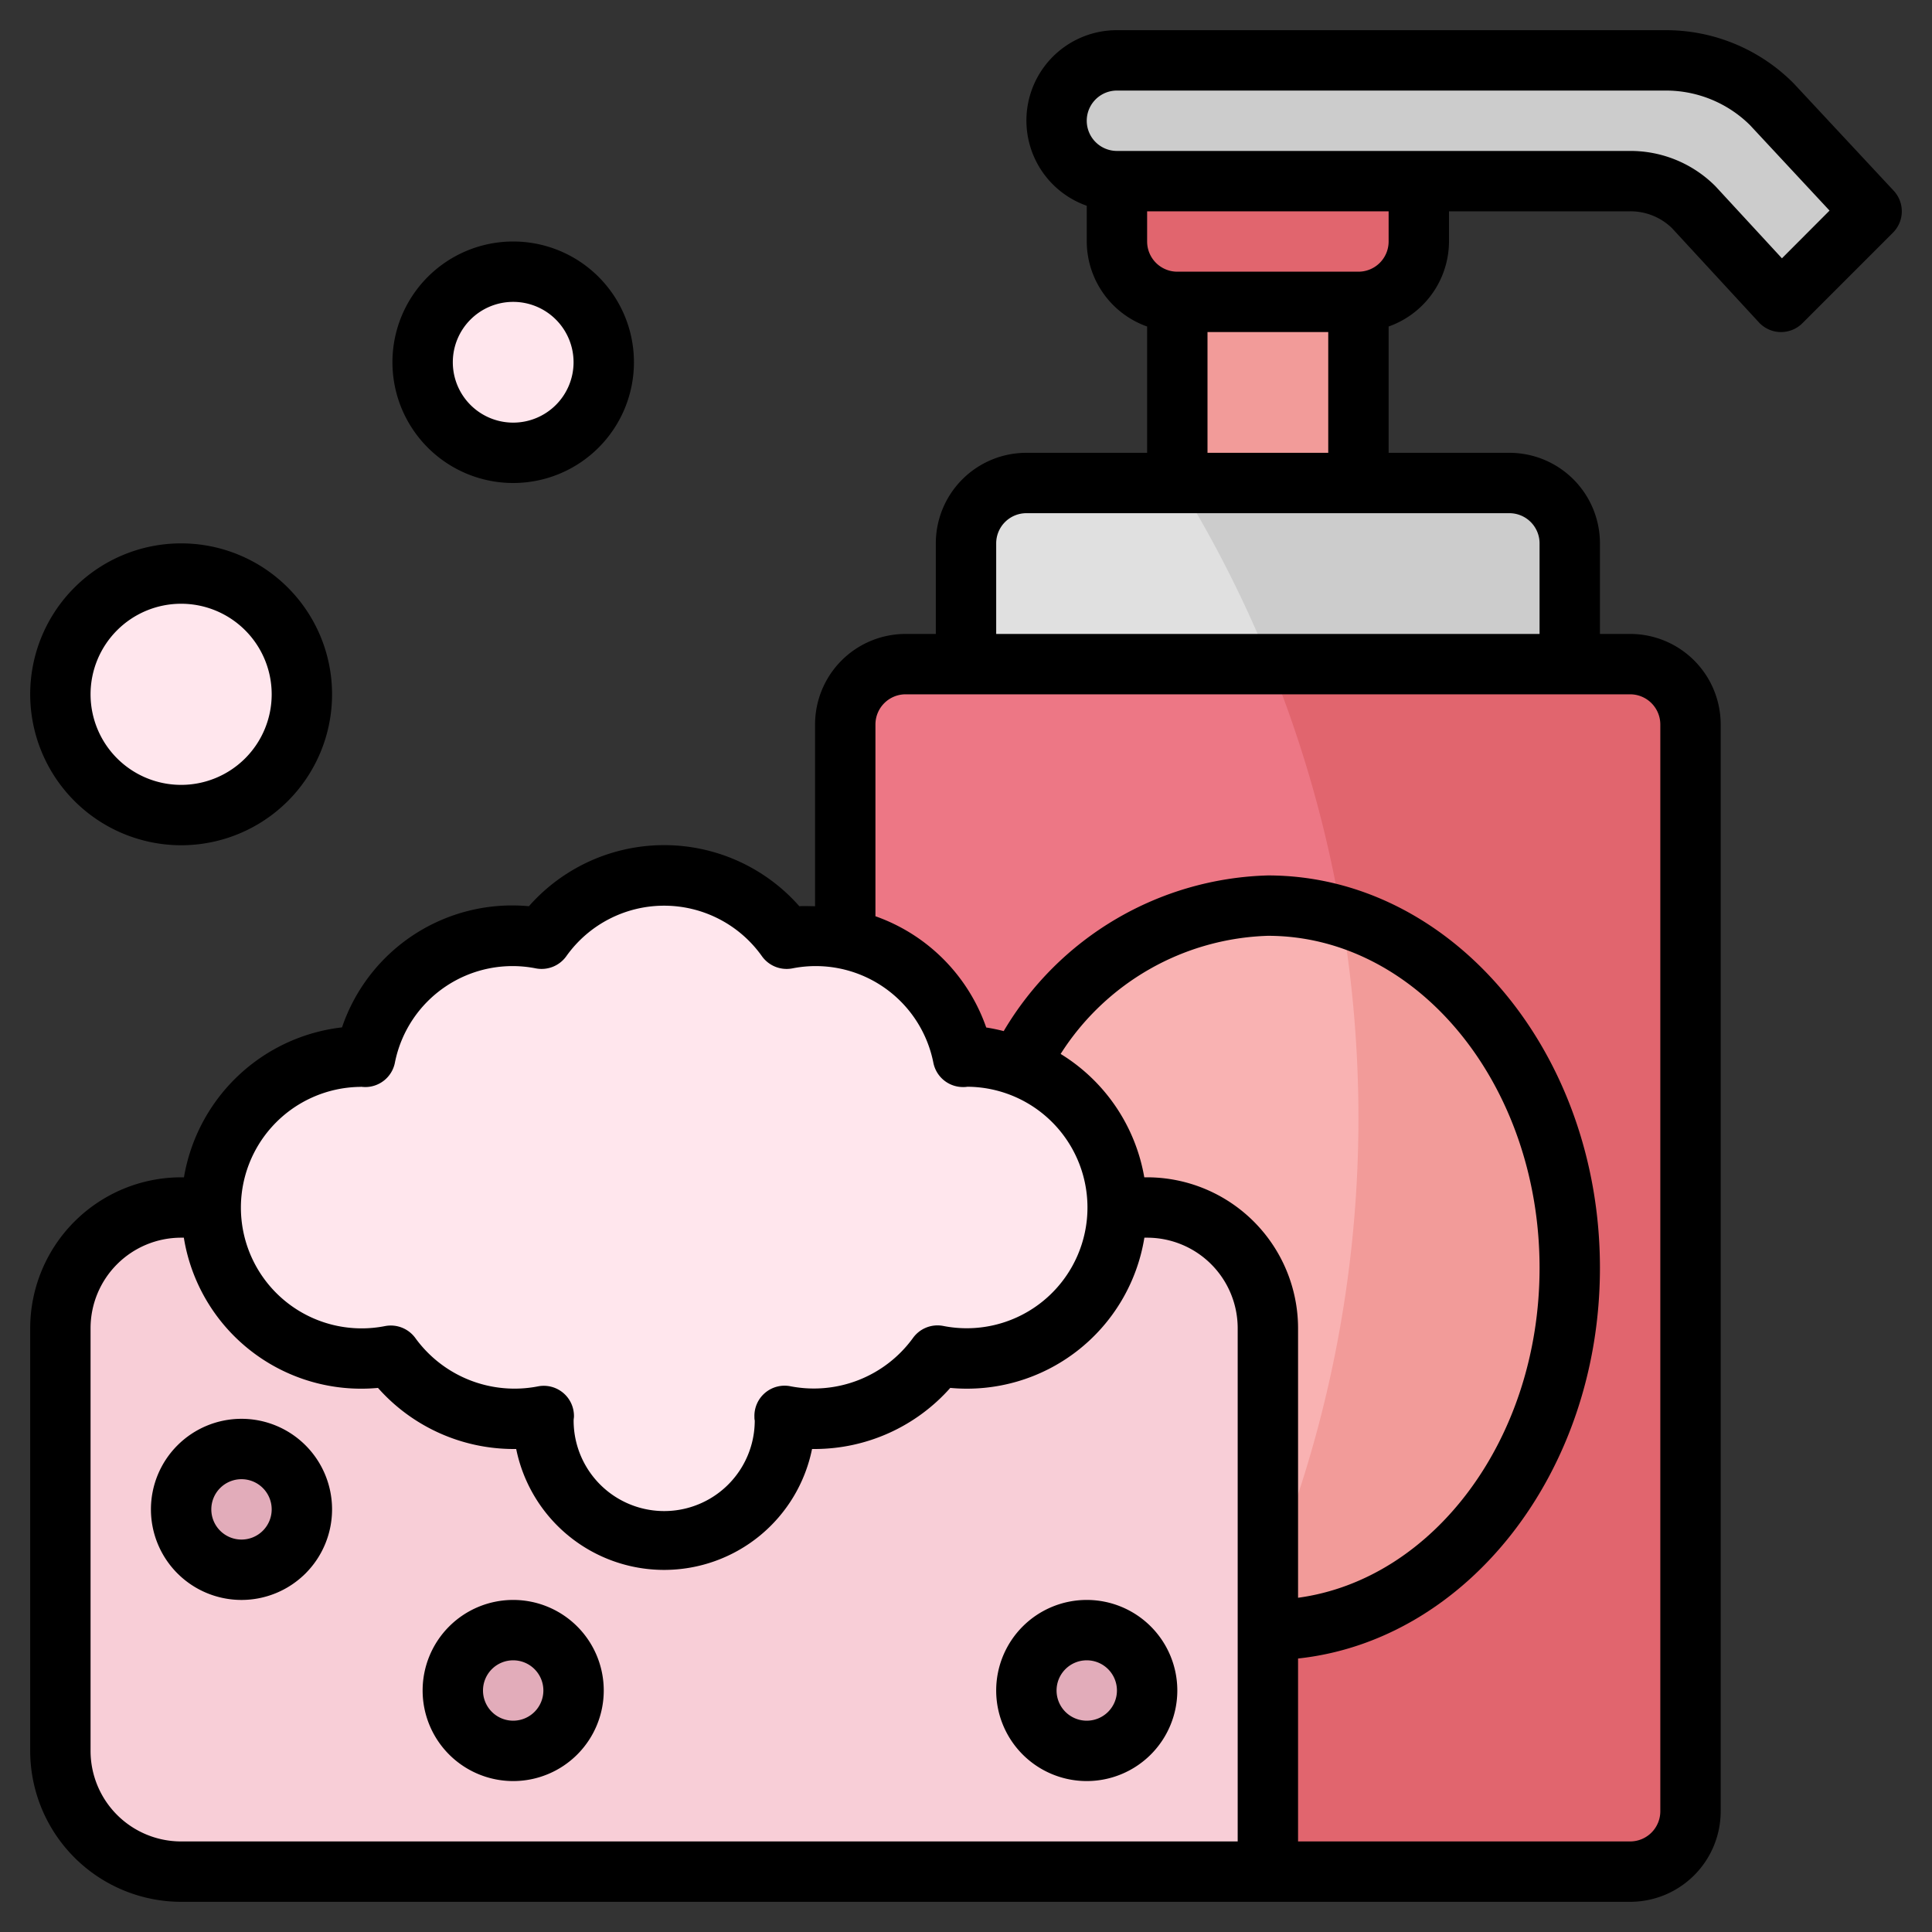 <svg id="Layer_3" height="512" viewBox="0 0 64 64" width="512" xmlns="http://www.w3.org/2000/svg" data-name="Layer 3"><rect x="0" y="0" width="64" height="64" fill="#333333" stroke="none"/><path d="m42 62h12a2 2 0 0 0 2-2v-36a2 2 0 0 0 -2-2h-24a2 2 0 0 0 -2 2v7.1a5.006 5.006 0 0 1 3.9 3.91c.034 0 .066-.01.1-.01a5 5 0 0 1 5 5h1a4 4 0 0 1 4 4z" fill="#e1656e"/><path d="m28 24v7.1a5.006 5.006 0 0 1 3.9 3.91c.034 0 .066-.01.1-.01a5 5 0 0 1 5 5h1a4 4 0 0 1 4 4v8.206a40.019 40.019 0 0 0 .081-30.206h-12.081a2 2 0 0 0 -2 2z" fill="#ed7785"/><path d="m39 10h6v6h-6z" fill="#f29b99"/><path d="m32 22v-4a2 2 0 0 1 2-2h16a2 2 0 0 1 2 2v4" fill="#ccc"/><path d="m42 54c5.523 0 10-5.373 10-12s-4.477-12-10-12a9.675 9.675 0 0 0 -8.3 5.3l.243.094a5 5 0 0 1 3.057 4.606h1a4 4 0 0 1 4 4z" fill="#f29b99"/><path d="m35 4a2 2 0 0 1 2-2h18.172a5 5 0 0 1 3.535 1.464l3.293 3.536-3 3-2.879-3.121a3 3 0 0 0 -2.121-.879h-17a2 2 0 0 1 -2-2z" fill="#ccc"/><path d="m37 6v2a2 2 0 0 0 2 2h6a2 2 0 0 0 2-2v-2" fill="#e1656e"/><path d="m37 40h1a4 4 0 0 1 4 4v18h-36a4 4 0 0 1 -4-4v-14a4 4 0 0 1 4-4h1" fill="#f8ced7"/><path d="m32 35c-.034 0-.066.009-.1.01a4.97 4.97 0 0 0 -5.844-3.91 4.974 4.974 0 0 0 -8.112 0 4.97 4.97 0 0 0 -5.844 3.91c-.034 0-.066-.01-.1-.01a5 5 0 1 0 .944 9.905 4.986 4.986 0 0 0 5.066 1.995c0 .034-.01.067-.01.1a4 4 0 0 0 8 0c0-.035-.009-.068-.01-.1a4.986 4.986 0 0 0 5.066-1.993 5 5 0 1 0 .944-9.907z" fill="#ffe6ed"/><g fill="#e2acba"><circle cx="8" cy="50" r="2"/><circle cx="36" cy="56" r="2"/><circle cx="17" cy="56" r="2"/></g><circle cx="6" cy="23" fill="#ffe6ed" r="4"/><circle cx="17" cy="12" fill="#ffe6ed" r="3"/><path d="m33.7 35.3.243.094a5 5 0 0 1 3.057 4.606h1a4 4 0 0 1 4 4v8.206a39.871 39.871 0 0 0 3-15.206 40.279 40.279 0 0 0 -.556-6.624 8.415 8.415 0 0 0 -2.444-.376 9.675 9.675 0 0 0 -8.3 5.3z" fill="#f9b2b2"/><path d="m39.043 16h-5.043a2 2 0 0 0 -2 2v4h10.081a39.719 39.719 0 0 0 -3.038-6z" fill="#e0e0e0"/><path d="m62.731 6.318-3.317-3.56a5.954 5.954 0 0 0 -4.242-1.758h-18.172a2.993 2.993 0 0 0 -1 5.816v1.184a3 3 0 0 0 2 2.816v4.184h-4a3 3 0 0 0 -3 3v3h-1a3 3 0 0 0 -3 3v6.02c-.174 0-.345-.012-.521 0a5.968 5.968 0 0 0 -8.958 0 5.951 5.951 0 0 0 -6.191 4.013 6.006 6.006 0 0 0 -5.236 4.967h-.094a5.006 5.006 0 0 0 -5 5v14a5.006 5.006 0 0 0 5 5h48a3 3 0 0 0 3-3v-36a3 3 0 0 0 -3-3h-1v-3a3 3 0 0 0 -3-3h-4v-4.184a3 3 0 0 0 2-2.816v-1h6a1.968 1.968 0 0 1 1.386.557l2.879 3.121a1 1 0 0 0 .714.322h.021a1 1 0 0 0 .707-.293l3-3a1 1 0 0 0 .024-1.389zm-50.777 29.682a1.413 1.413 0 0 0 .146.01 1 1 0 0 0 .98-.8 3.973 3.973 0 0 1 4.677-3.13 1.007 1.007 0 0 0 1-.4 3.973 3.973 0 0 1 6.486 0 1.006 1.006 0 0 0 1 .4 3.973 3.973 0 0 1 4.677 3.13 1 1 0 0 0 .98.8c.034 0 .093 0 .143-.01a4 4 0 1 1 -.8 7.923 1 1 0 0 0 -1 .4 4.059 4.059 0 0 1 -4.052 1.6 1 1 0 0 0 -1.2 1.007c0 .042 0 .083.011.126a3 3 0 0 1 -6 0c0-.043.01-.094.011-.122a1 1 0 0 0 -1.2-1.007 4.059 4.059 0 0 1 -4.052-1.6 1.006 1.006 0 0 0 -1-.4 4 4 0 1 1 -.8-7.923zm29.046 25h-35a3 3 0 0 1 -3-3v-14a3 3 0 0 1 3-3h.09a5.95 5.95 0 0 0 6.431 4.976 6.008 6.008 0 0 0 4.479 2.024h.1a5 5 0 0 0 9.8 0h.1a6.008 6.008 0 0 0 4.479-2.024 5.953 5.953 0 0 0 6.43-4.976h.091a3 3 0 0 1 3 3zm-3-22h-.094a5.988 5.988 0 0 0 -2.771-4.087 8.446 8.446 0 0 1 6.865-3.913c4.963 0 9 4.935 9 11 0 5.652-3.507 10.318-8 10.928v-8.928a5.006 5.006 0 0 0 -5-5zm17-15v36a1 1 0 0 1 -1 1h-11v-6.06c5.6-.6 10-6.171 10-12.94 0-7.168-4.935-13-11-13a10.5 10.5 0 0 0 -8.751 5.157 5.883 5.883 0 0 0 -.579-.12 6 6 0 0 0 -3.67-3.685v-6.352a1 1 0 0 1 1-1h24a1 1 0 0 1 1 1zm-4-6v3h-18v-3a1 1 0 0 1 1-1h16a1 1 0 0 1 1 1zm-11-3v-4h4v4zm6-7a1 1 0 0 1 -1 1h-6a1 1 0 0 1 -1-1v-1h8zm13.029.557-2.2-2.385a3.973 3.973 0 0 0 -2.829-1.172h-17a1 1 0 0 1 0-2h18.172a3.958 3.958 0 0 1 2.8 1.146l2.634 2.83z"/><path d="m8 47a3 3 0 1 0 3 3 3 3 0 0 0 -3-3zm0 4a1 1 0 1 1 1-1 1 1 0 0 1 -1 1z"/><path d="m36 53a3 3 0 1 0 3 3 3 3 0 0 0 -3-3zm0 4a1 1 0 1 1 1-1 1 1 0 0 1 -1 1z"/><path d="m17 53a3 3 0 1 0 3 3 3 3 0 0 0 -3-3zm0 4a1 1 0 1 1 1-1 1 1 0 0 1 -1 1z"/><path d="m6 28a5 5 0 1 0 -5-5 5.006 5.006 0 0 0 5 5zm0-8a3 3 0 1 1 -3 3 3 3 0 0 1 3-3z"/><path d="m17 16a4 4 0 1 0 -4-4 4 4 0 0 0 4 4zm0-6a2 2 0 1 1 -2 2 2 2 0 0 1 2-2z"/></svg>